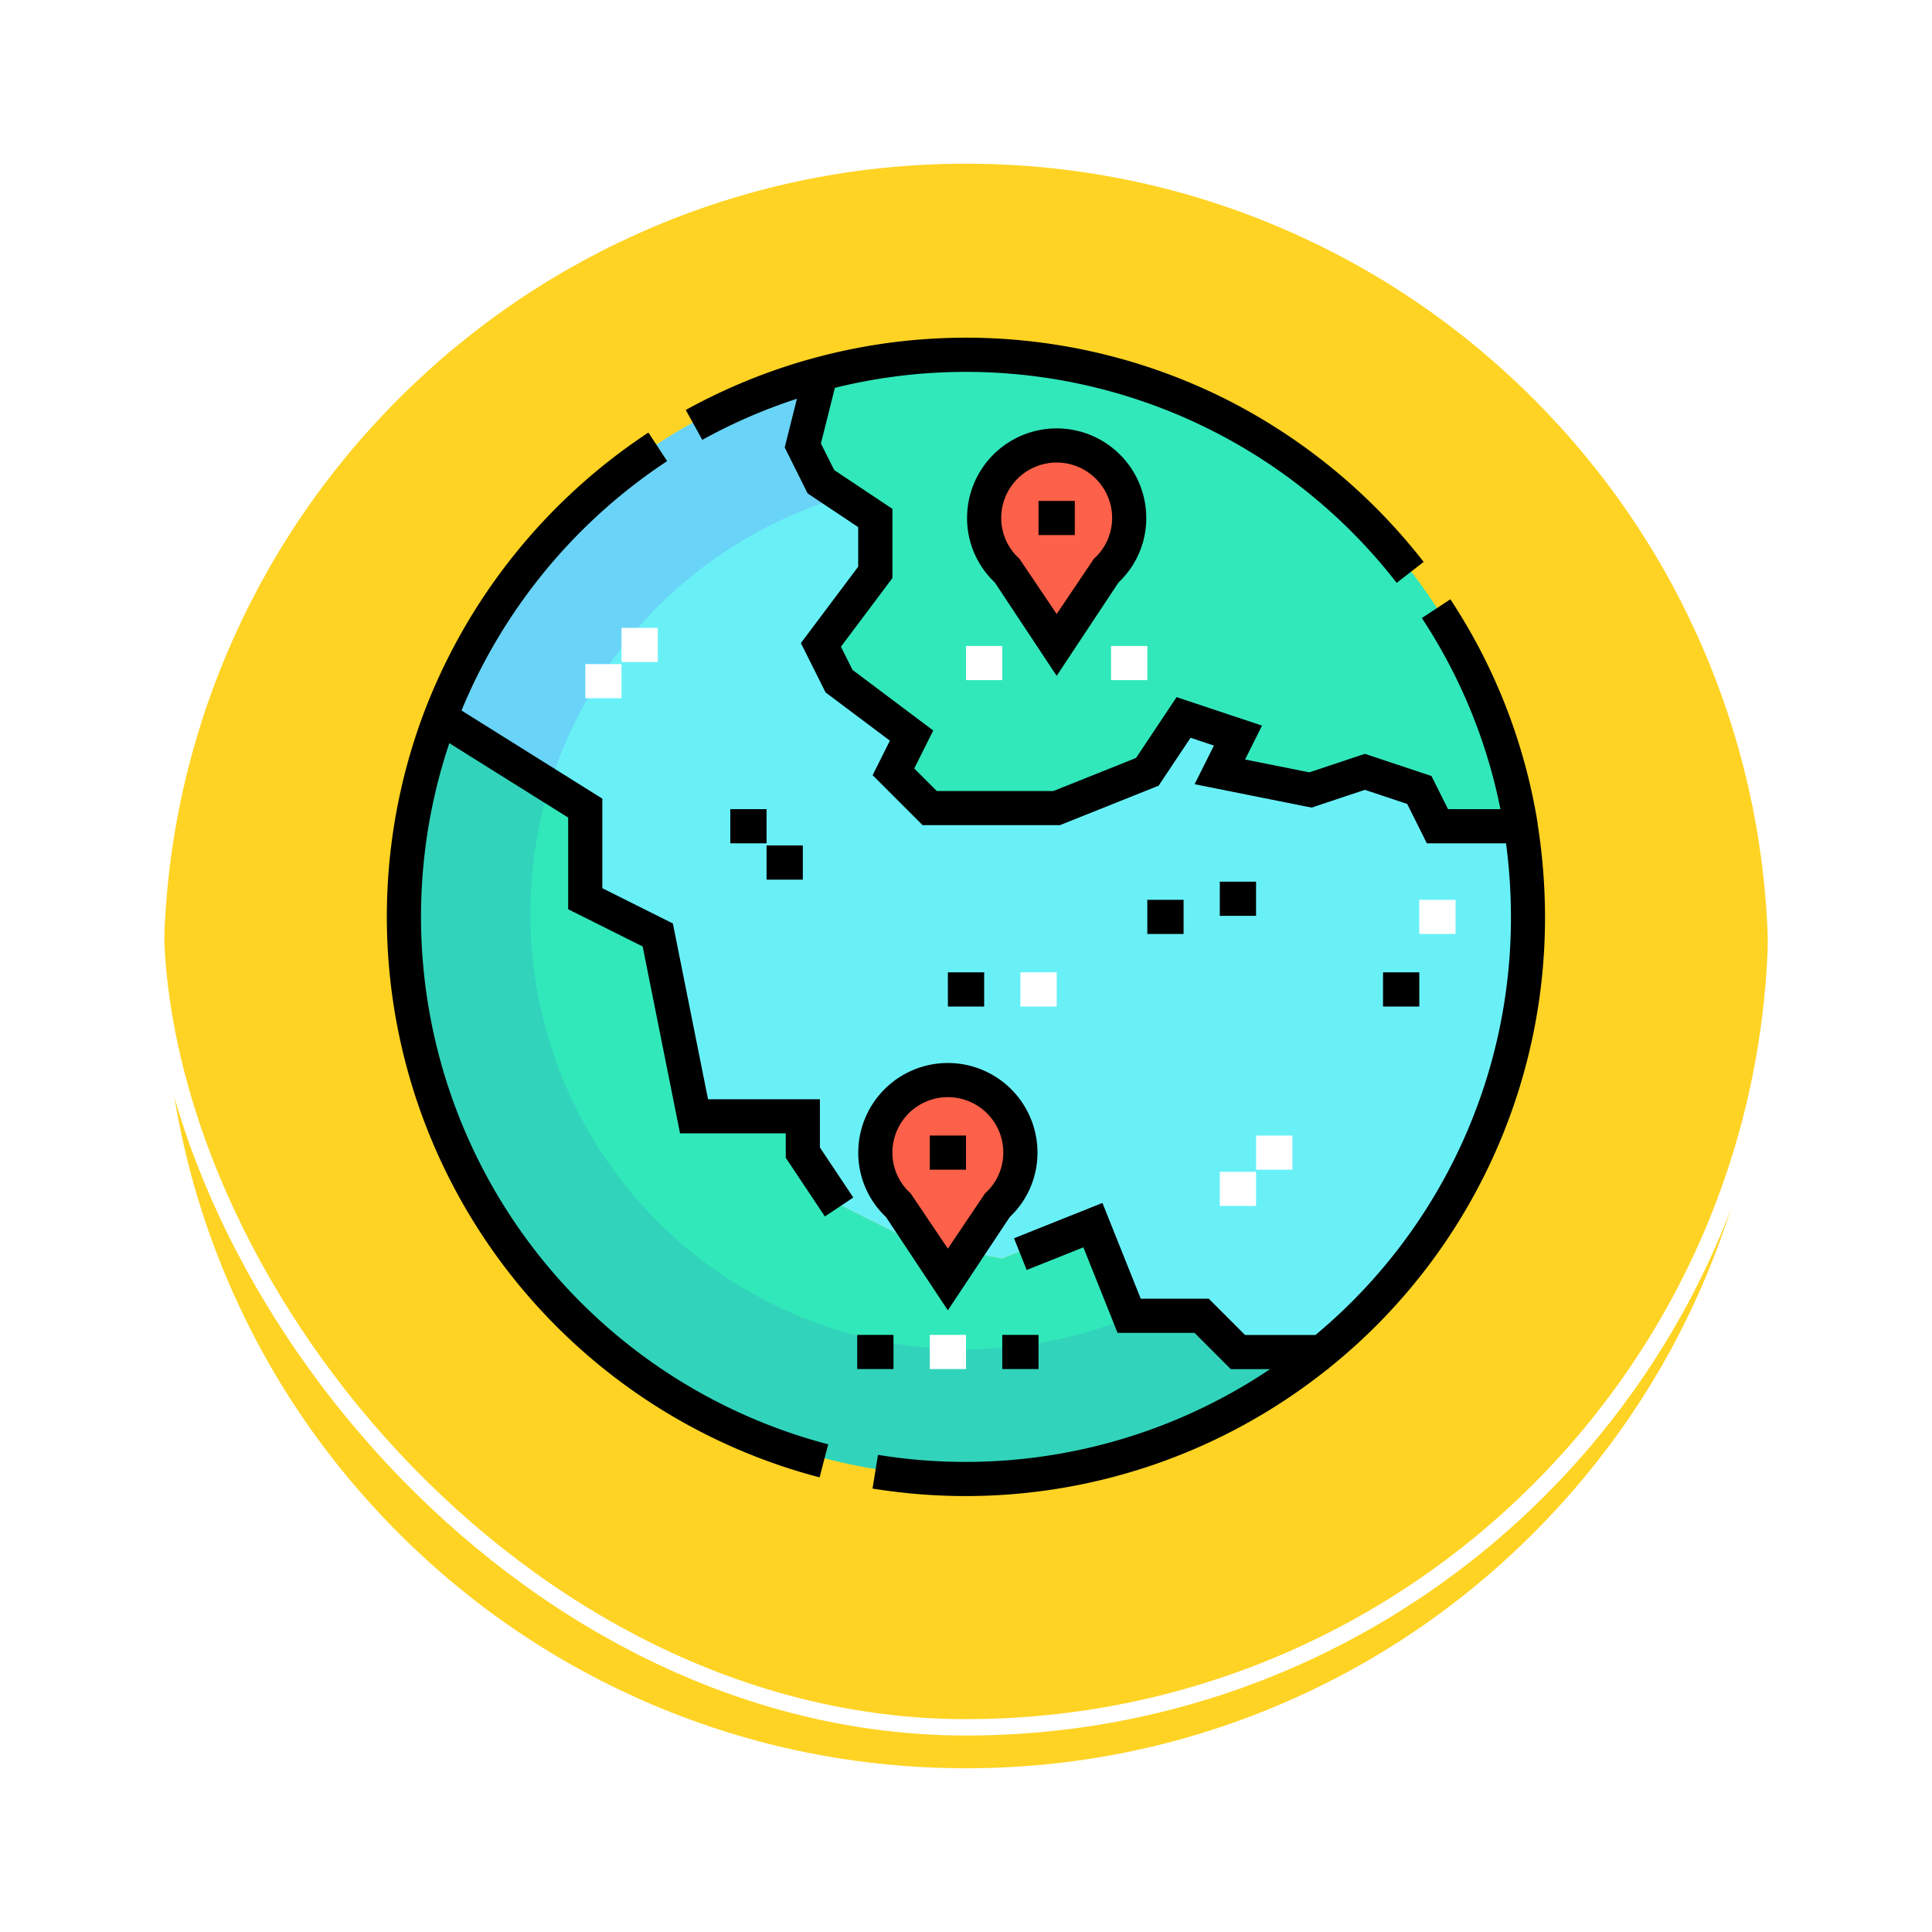 <svg xmlns="http://www.w3.org/2000/svg" xmlns:xlink="http://www.w3.org/1999/xlink" width="118" height="118" viewBox="0 0 118 118">
  <defs>
    <filter id="Trazado_896985" x="0" y="0" width="118" height="118" filterUnits="userSpaceOnUse">
      <feOffset dy="3" input="SourceAlpha"/>
      <feGaussianBlur stdDeviation="3" result="blur"/>
      <feFlood flood-opacity="0.161"/>
      <feComposite operator="in" in2="blur"/>
      <feComposite in="SourceGraphic"/>
    </filter>
  </defs>
  <g id="Grupo_1200070" data-name="Grupo 1200070" transform="translate(-1037.84 -4278.889)">
    <g id="Grupo_1198726" data-name="Grupo 1198726" transform="translate(0.95 -182.434)">
      <g id="Grupo_1198141" data-name="Grupo 1198141" transform="translate(711 615.322)">
        <g id="Grupo_1111318" data-name="Grupo 1111318" transform="translate(334.891 3852)">
          <g id="Grupo_1109826" data-name="Grupo 1109826" transform="translate(0)">
            <g id="Grupo_1098742" data-name="Grupo 1098742" transform="translate(0 0)">
              <g transform="matrix(1, 0, 0, 1, -9, -6)" filter="url(#Trazado_896985)">
                <g id="Trazado_896985-2" data-name="Trazado 896985" transform="translate(9 6)" fill="#fc0" opacity="0.859">
                  <path d="M 50 99.5 C 43.317 99.5 36.835 98.191 30.732 95.61 C 24.838 93.117 19.544 89.548 14.998 85.002 C 10.452 80.456 6.883 75.162 4.39 69.268 C 1.809 63.165 0.5 56.683 0.5 50 C 0.5 43.317 1.809 36.835 4.39 30.732 C 6.883 24.838 10.452 19.544 14.998 14.998 C 19.544 10.452 24.838 6.883 30.732 4.39 C 36.835 1.809 43.317 0.5 50 0.5 C 56.683 0.5 63.165 1.809 69.267 4.39 C 75.162 6.883 80.456 10.452 85.002 14.998 C 89.548 19.544 93.117 24.838 95.61 30.732 C 98.191 36.835 99.5 43.317 99.5 50 C 99.5 56.683 98.191 63.165 95.61 69.268 C 93.117 75.162 89.548 80.456 85.002 85.002 C 80.456 89.548 75.162 93.117 69.267 95.61 C 63.165 98.191 56.683 99.5 50 99.5 Z" stroke="none"/>
                  <path d="M 50 1 C 43.385 1 36.968 2.295 30.927 4.85 C 25.092 7.318 19.852 10.851 15.352 15.352 C 10.851 19.852 7.318 25.092 4.85 30.927 C 2.295 36.968 1 43.385 1 50 C 1 56.615 2.295 63.032 4.85 69.073 C 7.318 74.908 10.851 80.148 15.352 84.648 C 19.852 89.149 25.092 92.682 30.927 95.15 C 36.968 97.705 43.385 99 50 99 C 56.615 99 63.032 97.705 69.073 95.15 C 74.907 92.682 80.148 89.149 84.648 84.648 C 89.149 80.148 92.682 74.908 95.15 69.073 C 97.704 63.032 99 56.615 99 50 C 99 43.385 97.704 36.968 95.15 30.927 C 92.682 25.092 89.149 19.852 84.648 15.352 C 80.148 10.851 74.907 7.318 69.073 4.85 C 63.032 2.295 56.615 1 50 1 M 50 -7.62939453125e-06 C 77.614 -7.62939453125e-06 100 22.386 100 50 L 100 50 C 100 77.614 77.614 100 50 100 C 22.386 100 0 77.614 0 50 L 0 50 C 0 22.386 22.386 -7.62939453125e-06 50 -7.62939453125e-06 Z" stroke="none" fill="#fff"/>
                </g>
              </g>
              <g id="Rectángulo_400907" data-name="Rectángulo 400907" transform="translate(0)" fill="none" stroke="#fff" stroke-width="1">
                <rect width="100" height="100" rx="50" stroke="none"/>
                <rect x="0.5" y="0.5" width="99" height="99" rx="49.5" fill="none"/>
              </g>
            </g>
          </g>
        </g>
      </g>
    </g>
    <g id="gps_1068136" transform="translate(1061.468 4299.017)">
      <path id="Trazado_1032392" data-name="Trazado 1032392" d="M89.448,42.9a35.168,35.168,0,0,1,.443,5.537,34.231,34.231,0,0,1-12.6,26.578H72.172L69.958,72.8h-4.43l-2.215-5.537-5.537,2.215-2.215-.443L55.506,69l1.927-2.913a4.429,4.429,0,1,0-5.958,0L53.1,68.547l-.864-.177-4.43-2.215-2.215-3.323V60.618H38.95L36.735,49.544l-4.43-2.215V41.793l-8.849-5.537A34.381,34.381,0,0,1,46.691,15.27l-1.1,4.375L46.7,21.859l3.322,2.215V27.4L46.7,31.826l1.108,2.215,4.43,3.322-1.108,2.215,2.215,2.215H61.1l5.537-2.215,2.215-3.322,3.322,1.107-1.107,2.215L76.6,40.685l3.322-1.107,3.322,1.107L84.354,42.9Zm0,0" transform="translate(-20.216 -12.729)" fill="#69f0f7"/>
      <path id="Trazado_1032393" data-name="Trazado 1032393" d="M227.526,35.648h-5.094l-1.108-2.215L218,32.326l-3.323,1.108-5.537-1.108,1.107-2.215L206.927,29l-2.215,3.322-5.537,2.215h-7.752l-2.215-2.215,1.107-2.215-4.43-3.322-1.108-2.215,3.323-4.43V16.822l-3.323-2.215-1.107-2.215,1.1-4.375a34.349,34.349,0,0,1,42.757,27.63Zm-23.92-18.826a4.43,4.43,0,1,0-7.409,3.256l2.979,4.5,2.979-4.5A4.39,4.39,0,0,0,203.605,16.822Zm0,0" transform="translate(-158.293 -5.477)" fill="#31e8bb"/>
      <path id="Trazado_1032394" data-name="Trazado 1032394" d="M58.289,205.908h5.117A34.339,34.339,0,0,1,9.574,167.148l8.849,5.537v5.537l4.43,2.215,2.215,11.074h6.645v2.215l2.215,3.323,4.43,2.215.864.177,1.351,2.038,1.052-1.584.055.033,2.215.443,5.537-2.215,2.215,5.537h4.43Zm0,0" transform="translate(-6.333 -143.622)" fill="#31e8bb"/>
      <path id="Trazado_1032395" data-name="Trazado 1032395" d="M268.246,46.93a4.414,4.414,0,0,1,2.979,7.685l-2.979,4.5-2.979-4.5a4.414,4.414,0,0,1,2.979-7.685Zm0,0" transform="translate(-227.364 -40.014)" fill="#fd6149"/>
      <path id="Trazado_1032396" data-name="Trazado 1032396" d="M218.809,337.585l-1.628-2.459a4.429,4.429,0,1,1,5.958,0l-1.927,2.912-1.052,1.584Zm0,0" transform="translate(-185.922 -281.766)" fill="#fd6149"/>
      <path id="Trazado_1032397" data-name="Trazado 1032397" d="M48.245,22.887,46.7,21.859,45.6,19.644l1.1-4.375A34.38,34.38,0,0,0,23.458,36.255L30.2,40.473A26.629,26.629,0,0,1,48.245,22.887Zm0,0" transform="translate(-20.217 -12.729)" fill="#69d4f7"/>
      <path id="Trazado_1032398" data-name="Trazado 1032398" d="M56.073,203.693H52.3a26.589,26.589,0,0,1-35.987-32.326l-6.741-4.219A34.334,34.334,0,0,0,63.4,205.908H58.288Zm0,0" transform="translate(-6.332 -143.621)" fill="#31d4bb"/>
      <path id="Trazado_1032399" data-name="Trazado 1032399" d="M184.154,30.169a34.975,34.975,0,0,0-5.333-13.695l-1.743,1.145a32.9,32.9,0,0,1,4.8,11.674h-3.2l-1.012-2.025L173.6,25.914l-3.39,1.13-3.927-.785,1.034-2.069L162.1,22.45l-2.477,3.716-5.05,2.02h-7.119l-1.378-1.378,1.161-2.32-4.929-3.7-.709-1.418,3.144-4.192V10.952l-3.556-2.371-.811-1.621.852-3.4a33.311,33.311,0,0,1,34.314,11.911l1.647-1.28a35.7,35.7,0,0,0-12.139-9.968,35.4,35.4,0,0,0-32.929.689l1.01,1.825a33.078,33.078,0,0,1,5.779-2.51L138.165,7.2l1.4,2.808,3.088,2.059v2.416l-3.5,4.667,1.506,3.011,3.93,2.948-1.054,2.109,3.052,3.052h8.385L161,27.861l1.953-2.929,1.426.476-1.18,2.36,7.147,1.43,3.255-1.085,2.583.861,1.2,2.405h4.836a34.15,34.15,0,0,1,.3,4.494,33.153,33.153,0,0,1-11.94,25.535h-4.3l-2.215-2.215H159.91l-2.34-5.85-5.4,2.159.774,1.937,3.462-1.384,2.089,5.224h4.7l2.215,2.215h2.4a33.372,33.372,0,0,1-23.948,5.236l-.334,2.059a35.783,35.783,0,0,0,5.7.457,35.386,35.386,0,0,0,22.094-7.752h.055V63.45c.079-.064.16-.127.239-.192a35.236,35.236,0,0,0,12.985-27.385,36.351,36.351,0,0,0-.456-5.7Zm0,0" transform="translate(-113.865 0)"/>
      <path id="Trazado_1032400" data-name="Trazado 1032400" d="M26.753,90.285l1.735-1.157-2.04-3.059V83.127H19.616L17.469,72.391,13.16,70.236v-5.47l-8.6-5.382A33.612,33.612,0,0,1,17.119,44.15l-1.145-1.743a35.686,35.686,0,0,0-13.68,17.03,35.4,35.4,0,0,0,24.136,46.784l.526-2.019A33.317,33.317,0,0,1,3.815,61.379l7.259,4.543v5.6l4.55,2.274,2.283,11.412h6.456V86.7Zm0,0" transform="translate(0 -36.116)"/>
      <path id="Trazado_1032401" data-name="Trazado 1032401" d="M265.722,49.98a5.39,5.39,0,0,0,1.692-3.934,5.472,5.472,0,0,0-10.945,0,5.39,5.39,0,0,0,1.692,3.934l3.781,5.706Zm-6.056-1.448a3.335,3.335,0,0,1-1.111-2.486,3.387,3.387,0,1,1,6.774,0,3.335,3.335,0,0,1-1.111,2.486l-2.276,3.378Zm0,0" transform="translate(-221.032 -34.536)"/>
      <path id="Trazado_1032402" data-name="Trazado 1032402" d="M288.059,72.633h2.215v2.086h-2.215Zm0,0" transform="translate(-248.257 -62.166)"/>
      <path id="Trazado_1032403" data-name="Trazado 1032403" d="M208.379,326.558a5.39,5.39,0,0,0,1.692,3.934l3.78,5.7,3.781-5.7a5.389,5.389,0,0,0,1.692-3.934,5.472,5.472,0,0,0-10.945,0Zm8.859,0a3.335,3.335,0,0,1-1.111,2.486l-2.094,3.107-.181.273-2.277-3.38a3.336,3.336,0,0,1-1.111-2.486,3.387,3.387,0,0,1,6.774,0Zm0,0" transform="translate(-179.587 -276.289)"/>
      <path id="Trazado_1032404" data-name="Trazado 1032404" d="M239.973,353.145h2.215v2.086h-2.215Zm0,0" transform="translate(-206.815 -303.918)"/>
      <path id="Trazado_1032405" data-name="Trazado 1032405" d="M87.7,144.762H89.91v2.086H87.7Zm0,0" transform="translate(-75.578 -124.329)" fill="#fff"/>
      <path id="Trazado_1032406" data-name="Trazado 1032406" d="M103.723,128.734h2.215v2.086h-2.215Zm0,0" transform="translate(-89.391 -110.515)" fill="#fff"/>
      <path id="Trazado_1032407" data-name="Trazado 1032407" d="M151.809,208.879h2.215v2.086h-2.215Zm0,0" transform="translate(-130.833 -179.586)"/>
      <path id="Trazado_1032408" data-name="Trazado 1032408" d="M167.84,224.91h2.215V227H167.84Zm0,0" transform="translate(-144.649 -193.402)"/>
      <path id="Trazado_1032409" data-name="Trazado 1032409" d="M456.363,248.953h2.215v2.086h-2.215Zm0,0" transform="translate(-393.306 -214.123)" fill="#fff"/>
      <path id="Trazado_1032410" data-name="Trazado 1032410" d="M440.336,281.012h2.215V283.1h-2.215Zm0,0" transform="translate(-379.493 -241.752)"/>
      <path id="Trazado_1032411" data-name="Trazado 1032411" d="M247.984,281.012H250.2V283.1h-2.215Zm0,0" transform="translate(-213.719 -241.752)"/>
      <g id="Grupo_1200069" data-name="Grupo 1200069" transform="translate(38.695 39.26)">
        <path id="Trazado_1032412" data-name="Trazado 1032412" d="M280.043,281.012h2.215V283.1h-2.215Zm0,0" transform="translate(-280.043 -281.012)" fill="#fff"/>
        <path id="Trazado_1032413" data-name="Trazado 1032413" d="M384.234,353.145h2.215v2.086h-2.215Zm0,0" transform="translate(-369.837 -343.178)" fill="#fff"/>
        <path id="Trazado_1032414" data-name="Trazado 1032414" d="M368.2,369.172h2.215v2.086H368.2Zm0,0" transform="translate(-356.022 -356.991)" fill="#fff"/>
      </g>
      <path id="Trazado_1032415" data-name="Trazado 1032415" d="M368.2,240.938h2.215v2.086H368.2Zm0,0" transform="translate(-317.327 -207.216)"/>
      <path id="Trazado_1032416" data-name="Trazado 1032416" d="M336.145,248.953h2.215v2.086h-2.215Zm0,0" transform="translate(-289.699 -214.123)"/>
      <path id="Trazado_1032417" data-name="Trazado 1032417" d="M239.973,441.3h2.215v2.086h-2.215Zm0,0" transform="translate(-206.815 -379.897)" fill="#fff"/>
      <path id="Trazado_1032418" data-name="Trazado 1032418" d="M272.027,441.3h2.215v2.086h-2.215Zm0,0" transform="translate(-234.44 -379.897)"/>
      <path id="Trazado_1032419" data-name="Trazado 1032419" d="M207.91,441.3h2.215v2.086H207.91Zm0,0" transform="translate(-179.182 -379.897)"/>
      <path id="Trazado_1032420" data-name="Trazado 1032420" d="M256,136.75h2.215v2.086H256Zm0,0" transform="translate(-220.628 -117.424)" fill="#fff"/>
      <path id="Trazado_1032421" data-name="Trazado 1032421" d="M320.117,136.75h2.215v2.086h-2.215Zm0,0" transform="translate(-275.885 -117.424)" fill="#fff"/>
    </g>
  </g>
</svg>

